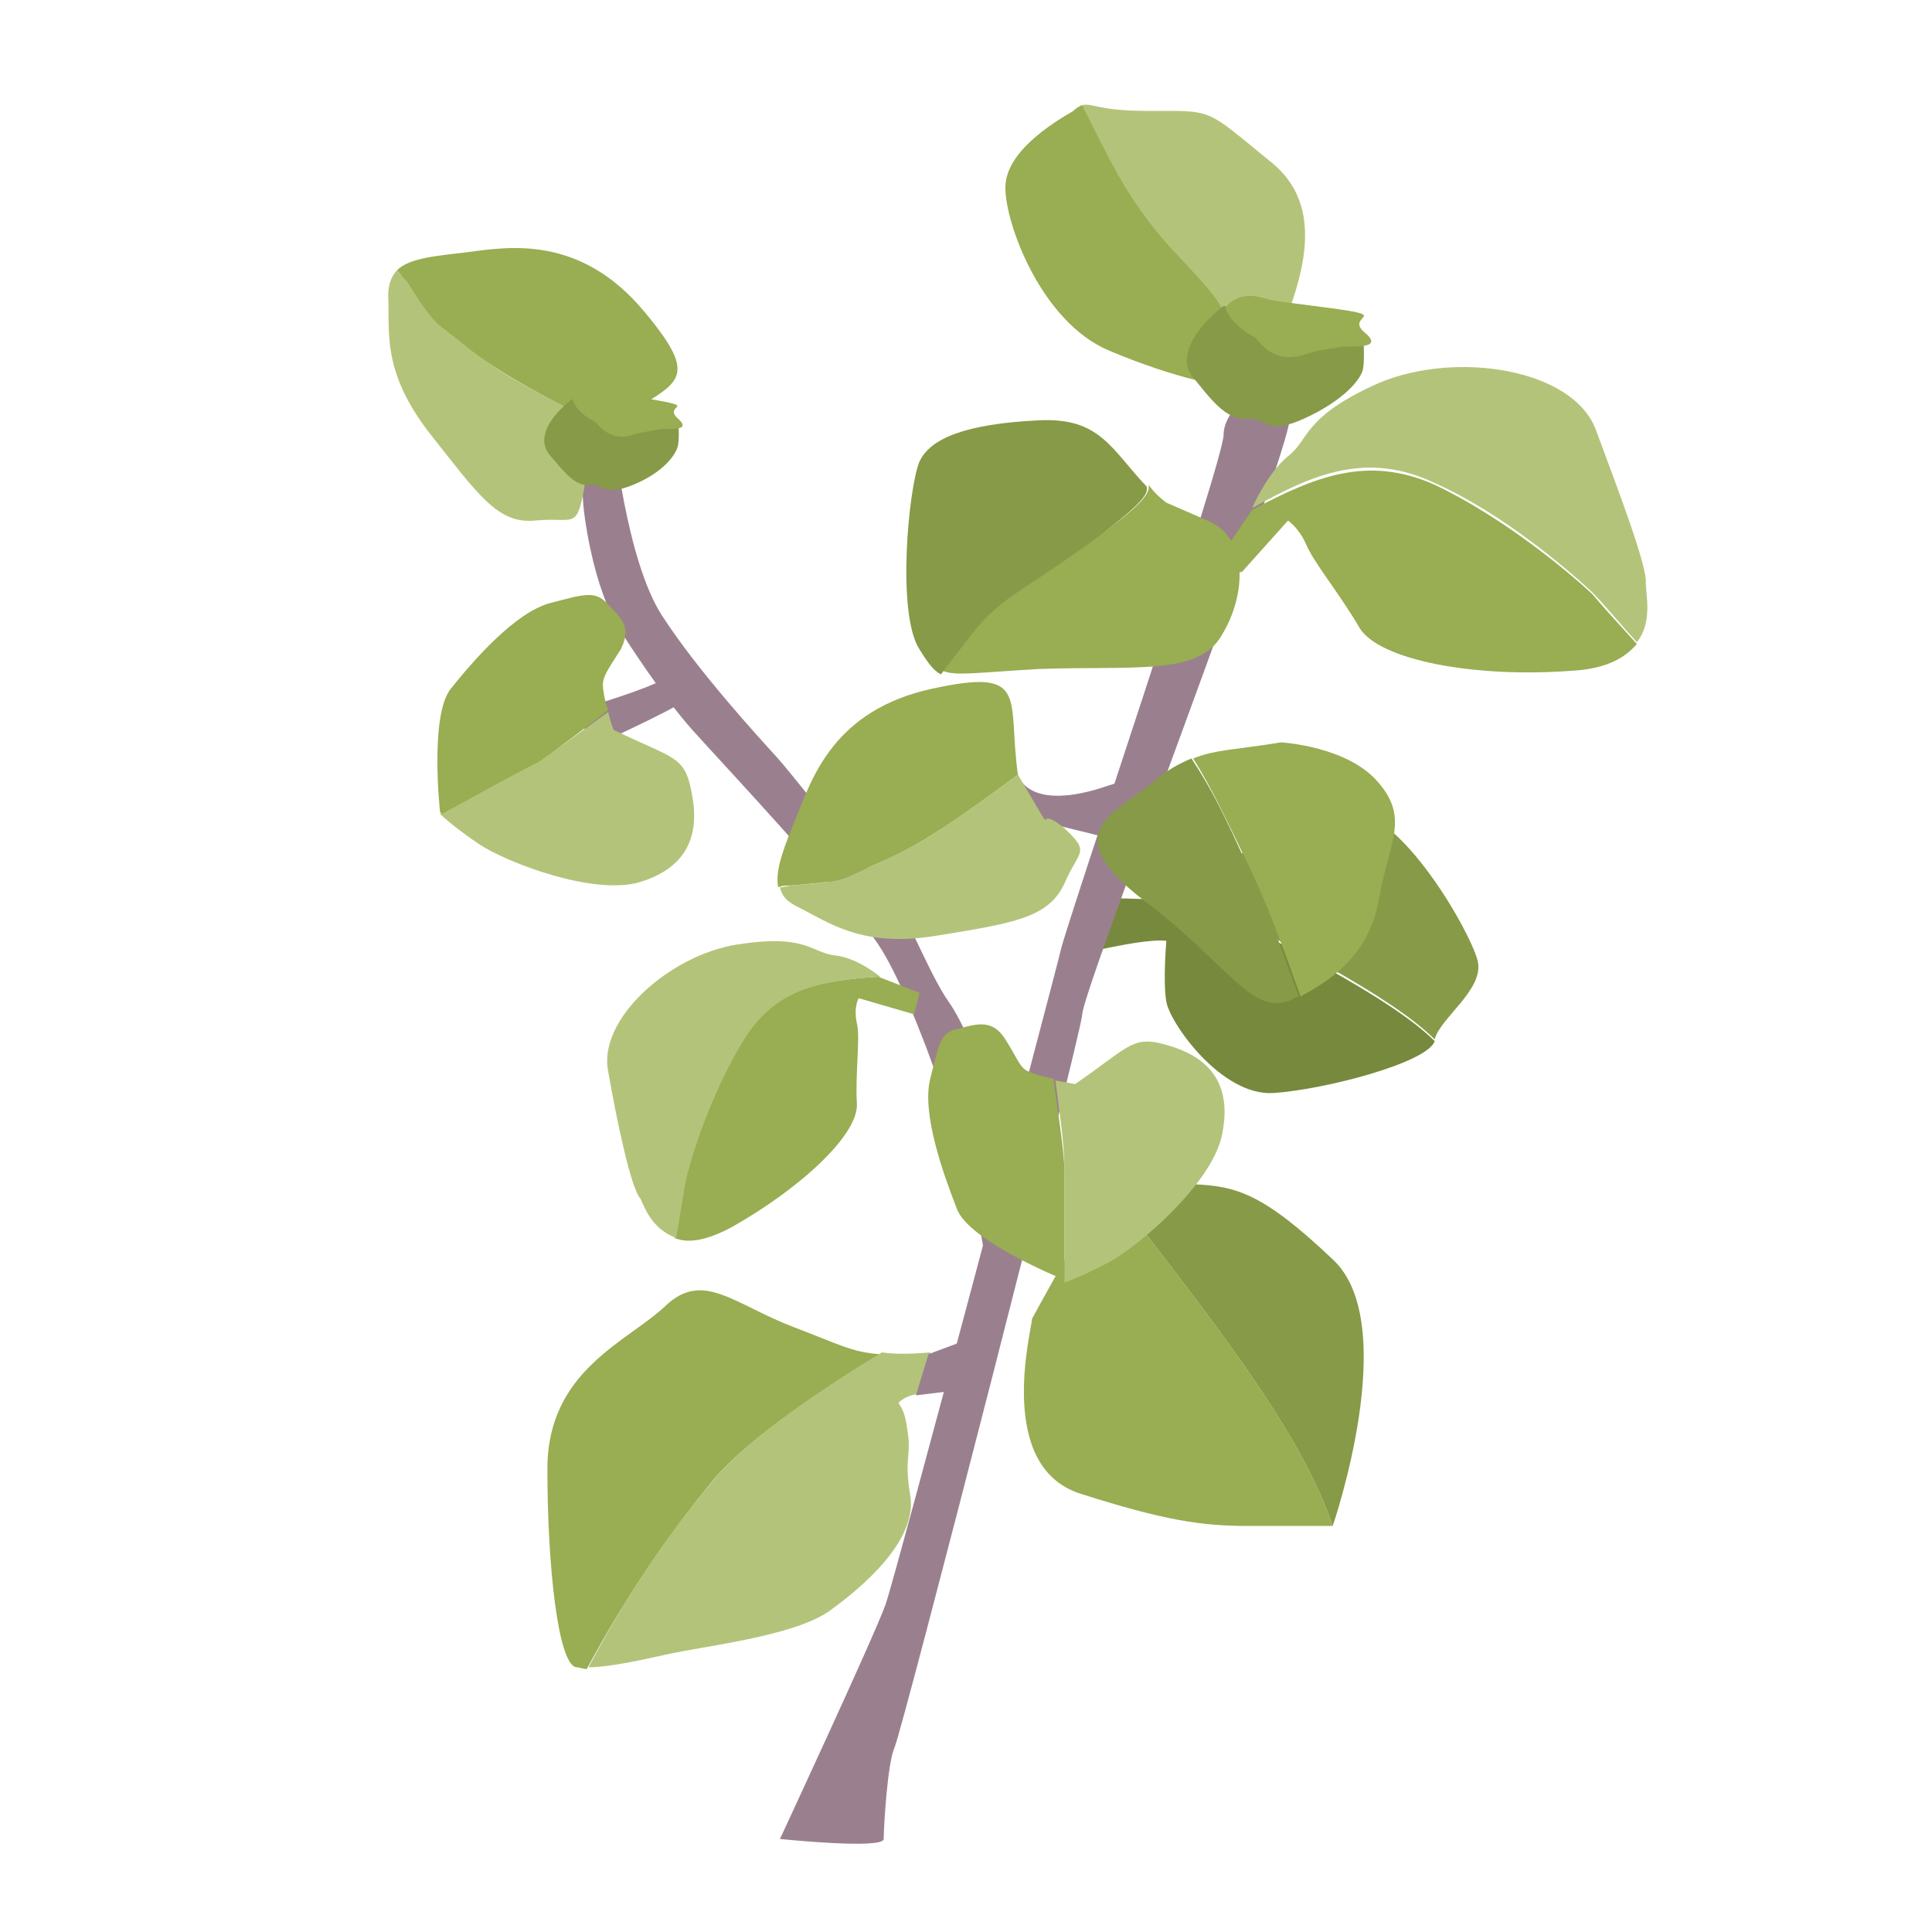 <svg xmlns="http://www.w3.org/2000/svg" version="1.1" xmlns:xlink="http://www.w3.org/1999/xlink" xmlns:svgjs="http://svgjs.dev/svgjs" viewBox="0 0 108 108" style="" x="0" y="0"><style type="text/css">
	.st0{fill:#9A808E;}
	.st1{display:none;}
	.st2{display:inline;fill:none;}
	.st3{fill:#77893D;}
	.st4{fill:#879A47;}
	.st5{fill:#99AD52;}
	.st6{fill:#B3C47A;}
</style><g><path class="st0" d="M55.1,70.8c-0.5-5.1-4-15-6-18c-2-3-8.7-10.1-10.4-12c-1.7-1.9-3.8-5.2-3.8-5.2s-1.5-1.8-2.2-6.6
	c-0.7-4.8,1.6-4.8,1.6-4.8s0.7,7.1,2.7,10.2c2,3.1,5.4,6.8,6.4,7.9c1,1.1,4.2,5.3,5.7,6.8c1.5,1.5,2.7,5.2,4,7
	c1.3,1.9,2.9,6.8,3,7.7s0.7,4.2,0.7,4.2L55.1,70.8z"></path><path class="st0" d="M56.9,43.3c0,0,0.5,2.2,5.1,0.6c4.6-1.5,0.6,3.1,0.6,3.1l-6.5-1.6L56.9,43.3z"></path><path class="st3" d="M61.9,50.2l-0.5,2.9c3.2-0.7,3.8-0.5,3.8-0.5s-0.2,2.3,0,3.4c0.2,1.2,3.1,5.3,6,5.1c2.9-0.2,8.6-1.7,9-2.9
	c-2.4-2.4-8.9-5.7-13.6-7.9C65.2,50.3,61.9,50.2,61.9,50.2z"></path><path class="st4" d="M82.6,53.7c-0.4-1.6-4.3-8.5-7.3-8.4c-3.1,0.2-3.7-0.6-5.5,1.9c-1.8,2.4-1.9,3-3,3c-0.1,0-0.1,0-0.2,0
	c4.8,2.2,11.2,5.5,13.6,7.9C80.5,56.9,83,55.3,82.6,53.7z"></path><path class="st0" d="M68.4,19.9c0.9-0.4,1.8-2.2,2.7,0.1c0.9,2.3,1,1.2,1,3.4c-0.1,2.2-11.6,32-11.6,33.3
	c-0.1,1.3-10.1,40.2-10.5,41c-0.4,0.9-0.6,4.5-0.6,5.1c0,0.6-5.8,0-5.8,0s5.3-11.4,5.9-13.1s9.4-34.9,9.8-36.6s9.1-27.3,9.1-28.8
	s2.3-2.8,0.9-2.9S68.4,19.9,68.4,19.9z"></path><path class="st5" d="M49.2,75.7c-1.6-0.1-2.4-0.6-4.8-1.5c-3.4-1.3-5.1-3.2-7.2-1.2c-2.1,2-6.6,3.6-6.6,9.1c0,5.5,0.6,10.9,1.6,11.1
	c0.2,0,0.4,0.1,0.6,0.1c2.2-4.1,4.7-7.7,7.1-10.6C41.9,80.3,46.7,77.2,49.2,75.7z"></path><path class="st5" d="M57.7,73.7c-0.1,0.9-2,8.3,2.7,9.8c4.7,1.5,6.8,1.8,9.3,1.8c2.5,0,4.8,0,4.8,0C72.4,79,65.4,71,62,66.2
	C61.7,66.4,57.7,73.7,57.7,73.7z"></path><path class="st4" d="M74.5,70.4c-3.9-3.7-5.4-4.1-7.8-4.2c-2.4-0.1-4.4-0.3-4.7,0C65.4,71,72.4,79,74.5,85.3
	C74.5,85.3,78.4,74,74.5,70.4z"></path><path class="st6" d="M65.5,58.5c-2.2-0.7-2.2-0.1-5.4,2.1c0,0-0.5-0.1-1.1-0.2c0.2,1.7,0.5,3.4,0.5,5c0,1.6,0,4.5,0,6.3
	c0.3-0.1,1.3-0.5,2.6-1.2c1.6-0.9,5.6-4.3,6.2-7C68.9,60.7,67.7,59.2,65.5,58.5z"></path><path class="st5" d="M58.9,60.3c-0.6-0.1-1.2-0.3-1.4-0.4c-0.5-0.2-0.6-0.7-1.3-1.8c-0.7-1.1-1.5-0.9-2.6-0.6
	c-1.1,0.2-1.1,0.9-1.6,2.8c-0.5,2,0.8,5.5,1.5,7.3c0.7,1.8,5.9,3.9,5.9,3.9s0,0,0.1,0c0-1.7,0-4.6,0-6.3
	C59.4,63.7,59.1,62,58.9,60.3z"></path><path class="st6" d="M59.5,46.3c-1.6-1.3-0.6,0.4-1.6-1.3c-1-1.7-1-1.7-1-1.7c-2.7,2-5.3,3.9-7.7,4.9c-2.4,1-1.5,1-4.9,1.3
	c-0.2,0-0.5,0.1-0.7,0.1c0.1,0.5,0.4,0.8,1,1.1c1.8,0.9,3.6,2.3,7.8,1.6c4.3-0.7,6.2-1,7.1-2.9C60.3,47.5,61,47.7,59.5,46.3z"></path><path class="st5" d="M49.2,48.2c2.4-1,5-2.9,7.7-4.9c-0.6-4.3,0.7-6-4.8-4.8s-6.7,5-7.6,7.2c-0.6,1.5-1.2,2.9-1,3.9
	c0.2-0.1,0.5-0.1,0.7-0.1C47.7,49.2,46.8,49.2,49.2,48.2z"></path><path class="st5" d="M67.5,29.1l-2.3-1c-0.4-0.3-0.7-0.6-1-1c0.1,0.4-0.2,1-2.7,2.8c-4.8,3.5-5.6,3.4-7.5,5.9
	c-0.3,0.4-0.8,1-1.3,1.7c0.7,0.3,1.9,0.1,5.3-0.1c5.4-0.2,9,0.4,10.3-1.9C69.6,33.4,69.9,30.1,67.5,29.1z"></path><path class="st4" d="M61.4,30c2.5-1.9,2.8-2.4,2.7-2.8c-2-2.1-2.6-3.9-6.1-3.7c-4,0.2-6,1-6.6,2.3c-0.6,1.4-1.3,8.5,0,10.5
	c0.5,0.8,0.8,1.2,1.2,1.4c0.5-0.7,1-1.3,1.3-1.7C55.9,33.3,56.6,33.5,61.4,30z"></path><path class="st6" d="M71.1,9.1c-3.8-3.1-3.2-2.9-6.9-2.9c-3,0-3.1-0.5-3.8-0.3c1.4,2.7,2.4,5,4.9,7.8c3.1,3.5,3.4,3.2,3.8,7.8
	c0.6-0.1,2-1.5,2-1.5C71.8,17.6,74.9,12.2,71.1,9.1z"></path><path class="st5" d="M60.5,5.9c-0.1,0-0.3,0.1-0.5,0.3c-1.2,0.7-3.8,2.3-3.8,4.3s2,7.5,5.8,9.1c3.8,1.6,6.6,2.1,7.2,2
	c-0.4-4.6-0.7-4.4-3.8-7.8C62.8,10.9,61.9,8.6,60.5,5.9z"></path><path class="st5" d="M80.2,27.1c-3.8-1.7-6.8-0.4-10.2,1.4L68.3,31l1.1,1l2.6-2.9c0,0,0.6,0.4,1,1.3c0.4,1,1.9,2.8,3,4.7
	c1.1,1.8,6.4,2.8,11.8,2.4c2.1-0.1,3.1-0.8,3.7-1.5c-1-1.1-2-2.2-2.5-2.8C87.6,31.9,84,28.9,80.2,27.1z"></path><path class="st6" d="M92,32.6c0.1-0.9-1.5-5.1-2.8-8.6c-1.3-3.4-7.8-4.4-12.1-2.6c-4.3,1.9-3.9,3.2-5.1,4.1c-1.2,1-2,2.9-2,2.9
	c3.4-1.9,6.4-3.2,10.2-1.4c3.8,1.7,7.4,4.8,8.8,6.1c0.6,0.6,1.5,1.7,2.5,2.8C92.4,34.8,92,33.2,92,32.6z"></path><path class="st4" d="M66.6,42.4c-0.7,0.3-1.3,0.6-2.1,1.3c-2.2,1.8-5.5,2.8-0.6,6.6c4.9,3.7,6,6.5,8.3,5.6c0.1-0.1,0.2-0.1,0.4-0.2
	c-0.7-1.9-1.5-4.3-2.7-6.9C68.4,45.4,67.6,43.9,66.6,42.4z"></path><path class="st5" d="M77.1,50.2c0.5-3,1.7-4.4,0-6.4c-1.7-2.1-5.5-2.3-5.5-2.3c-2.4,0.4-3.7,0.4-4.9,0.9c1,1.6,1.7,3.1,3.3,6.4
	c1.2,2.6,2,5,2.7,6.9C74.8,54.6,76.6,53.1,77.1,50.2z"></path><path class="st6" d="M50.7,79.8c-0.2-1.6-0.8-1.2-0.2-1.6c0.6-0.4,2-0.4,2-0.4l-0.5-2.2c-1.2,0.1-2,0.1-2.7,0
	c-2.5,1.5-7.3,4.6-9.3,7c-2.4,2.8-4.9,6.4-7.1,10.6c1,0,2.5-0.3,4.3-0.7c2.2-0.5,7-1,9.1-2.4c2.1-1.5,4.9-4,4.6-6.4
	C50.5,81.4,51,81.4,50.7,79.8z"></path><path class="st4" d="M68.4,17.1c-1.7,1.3-2.6,3-1.7,4c0.9,1.1,1.8,2.4,3,2.3c1.1-0.1,1,1,3.2,0c2.2-1,3.2-2.2,3.3-2.8
	c0.1-0.6,0-2,0-2L68.4,17.1z"></path><path class="st5" d="M70.2,18.9c0.9,1.2,1.9,1.2,2.8,0.9c0.9-0.3,1.5-0.3,1.9-0.4c0.4-0.1,2.6,0.2,1.4-0.8c-1.2-1,1.7-0.9-2.1-1.4
	s-2.6-0.3-3.8-0.6c-1.3-0.3-1.9,0.6-1.9,0.6C68.8,18.2,70.2,18.9,70.2,18.9z"></path><polygon class="st0" points="51.9,75.7 55.1,74.5 54.5,77.6 51.2,78 "></polygon><path class="st0" d="M37.5,37.8c-2,1-3.9,1.4-4.7,1.8c-0.8,0.4,0.4,2.1,0.4,2.1s4.4-2,5-2.5C38.8,38.8,37.5,37.8,37.5,37.8z"></path><path class="st6" d="M38.7,44.5c-0.4-2.3-0.9-2-4.4-3.7c0,0-0.2-0.5-0.3-1c-1.4,1-2.7,2-4,2.8c-1.4,0.8-3.9,2.1-5.4,2.9
	c0.2,0.2,1,0.9,2.2,1.7c1.5,1,6.4,2.9,9,2.1C38.4,48.5,39.1,46.7,38.7,44.5z"></path><path class="st5" d="M34,39.7c-0.2-0.5-0.3-1.2-0.3-1.4c0-0.5,0.3-0.9,1-2c0.6-1.2,0.1-1.7-0.7-2.5c-0.7-0.8-1.3-0.6-3.2-0.1
	c-2,0.5-4.4,3.3-5.6,4.8c-1.2,1.5-0.6,6.9-0.6,6.9s0,0,0.1,0.1c1.5-0.8,4-2.2,5.4-2.9C31.4,41.7,32.7,40.7,34,39.7z"></path><path class="st6" d="M32.6,27.6c0.4-2-0.6-0.4,0.4-2c1.1-1.7,1.1-1.7,1.1-1.7c-3-1.4-6-2.8-7.9-4.5c-2-1.6-1.6-0.9-3.5-3.7
	c-0.1-0.2-0.3-0.4-0.5-0.6c-0.3,0.3-0.5,0.8-0.5,1.4c0.1,2-0.4,4.2,2.3,7.7c2.7,3.4,3.8,5.1,5.9,4.9C32,28.9,32.2,29.6,32.6,27.6z"></path><path class="st5" d="M26.1,19.4c2,1.6,4.9,3.1,7.9,4.5c3.5-2.6,5.6-2.2,2-6.5s-7.6-3.6-9.9-3.3c-1.6,0.2-3.2,0.3-3.9,1
	c0.2,0.2,0.3,0.4,0.5,0.6C24.6,18.6,24.2,17.8,26.1,19.4z"></path><path class="st5" d="M41.5,58.1c1.8-2.9,4.5-3.3,7.6-3.5l2.3,0.9l-0.3,1.2L48,55.8c0,0-0.3,0.5-0.1,1.4c0.2,0.8-0.1,2.8,0,4.5
	c0.1,1.7-3.1,4.7-7,6.9c-1.5,0.8-2.5,0.9-3.2,0.6c0.2-1.2,0.4-2.4,0.5-3C38.5,64.6,39.7,60.9,41.5,58.1z"></path><path class="st6" d="M35.8,67c-0.5-0.5-1.3-4.2-1.8-7.1c-0.6-2.9,3.4-6.5,7.2-7.1c3.8-0.6,4.1,0.4,5.4,0.6c1.3,0.1,2.6,1.2,2.6,1.2
	c-3.2,0.2-5.8,0.6-7.6,3.5c-1.8,2.9-3,6.6-3.3,8.1c-0.1,0.6-0.3,1.8-0.5,3C36.4,68.7,36,67.4,35.8,67z"></path><path class="st4" d="M32,22.3c-1.3,1-2,2.2-1.3,3.1c0.7,0.8,1.4,1.8,2.2,1.7s0.8,0.7,2.5,0c1.7-0.7,2.4-1.7,2.5-2.2
	c0.1-0.5,0-1.5,0-1.5L32,22.3z"></path><path class="st5" d="M33.3,23.6c0.7,0.9,1.5,0.9,2.1,0.7c0.7-0.2,1.1-0.2,1.4-0.3s2,0.2,1.1-0.6c-0.9-0.8,1.3-0.6-1.6-1.1
	s-1.9-0.2-2.9-0.5c-1-0.3-1.4,0.5-1.4,0.5C32.2,23.1,33.3,23.6,33.3,23.6z"></path></g></svg>